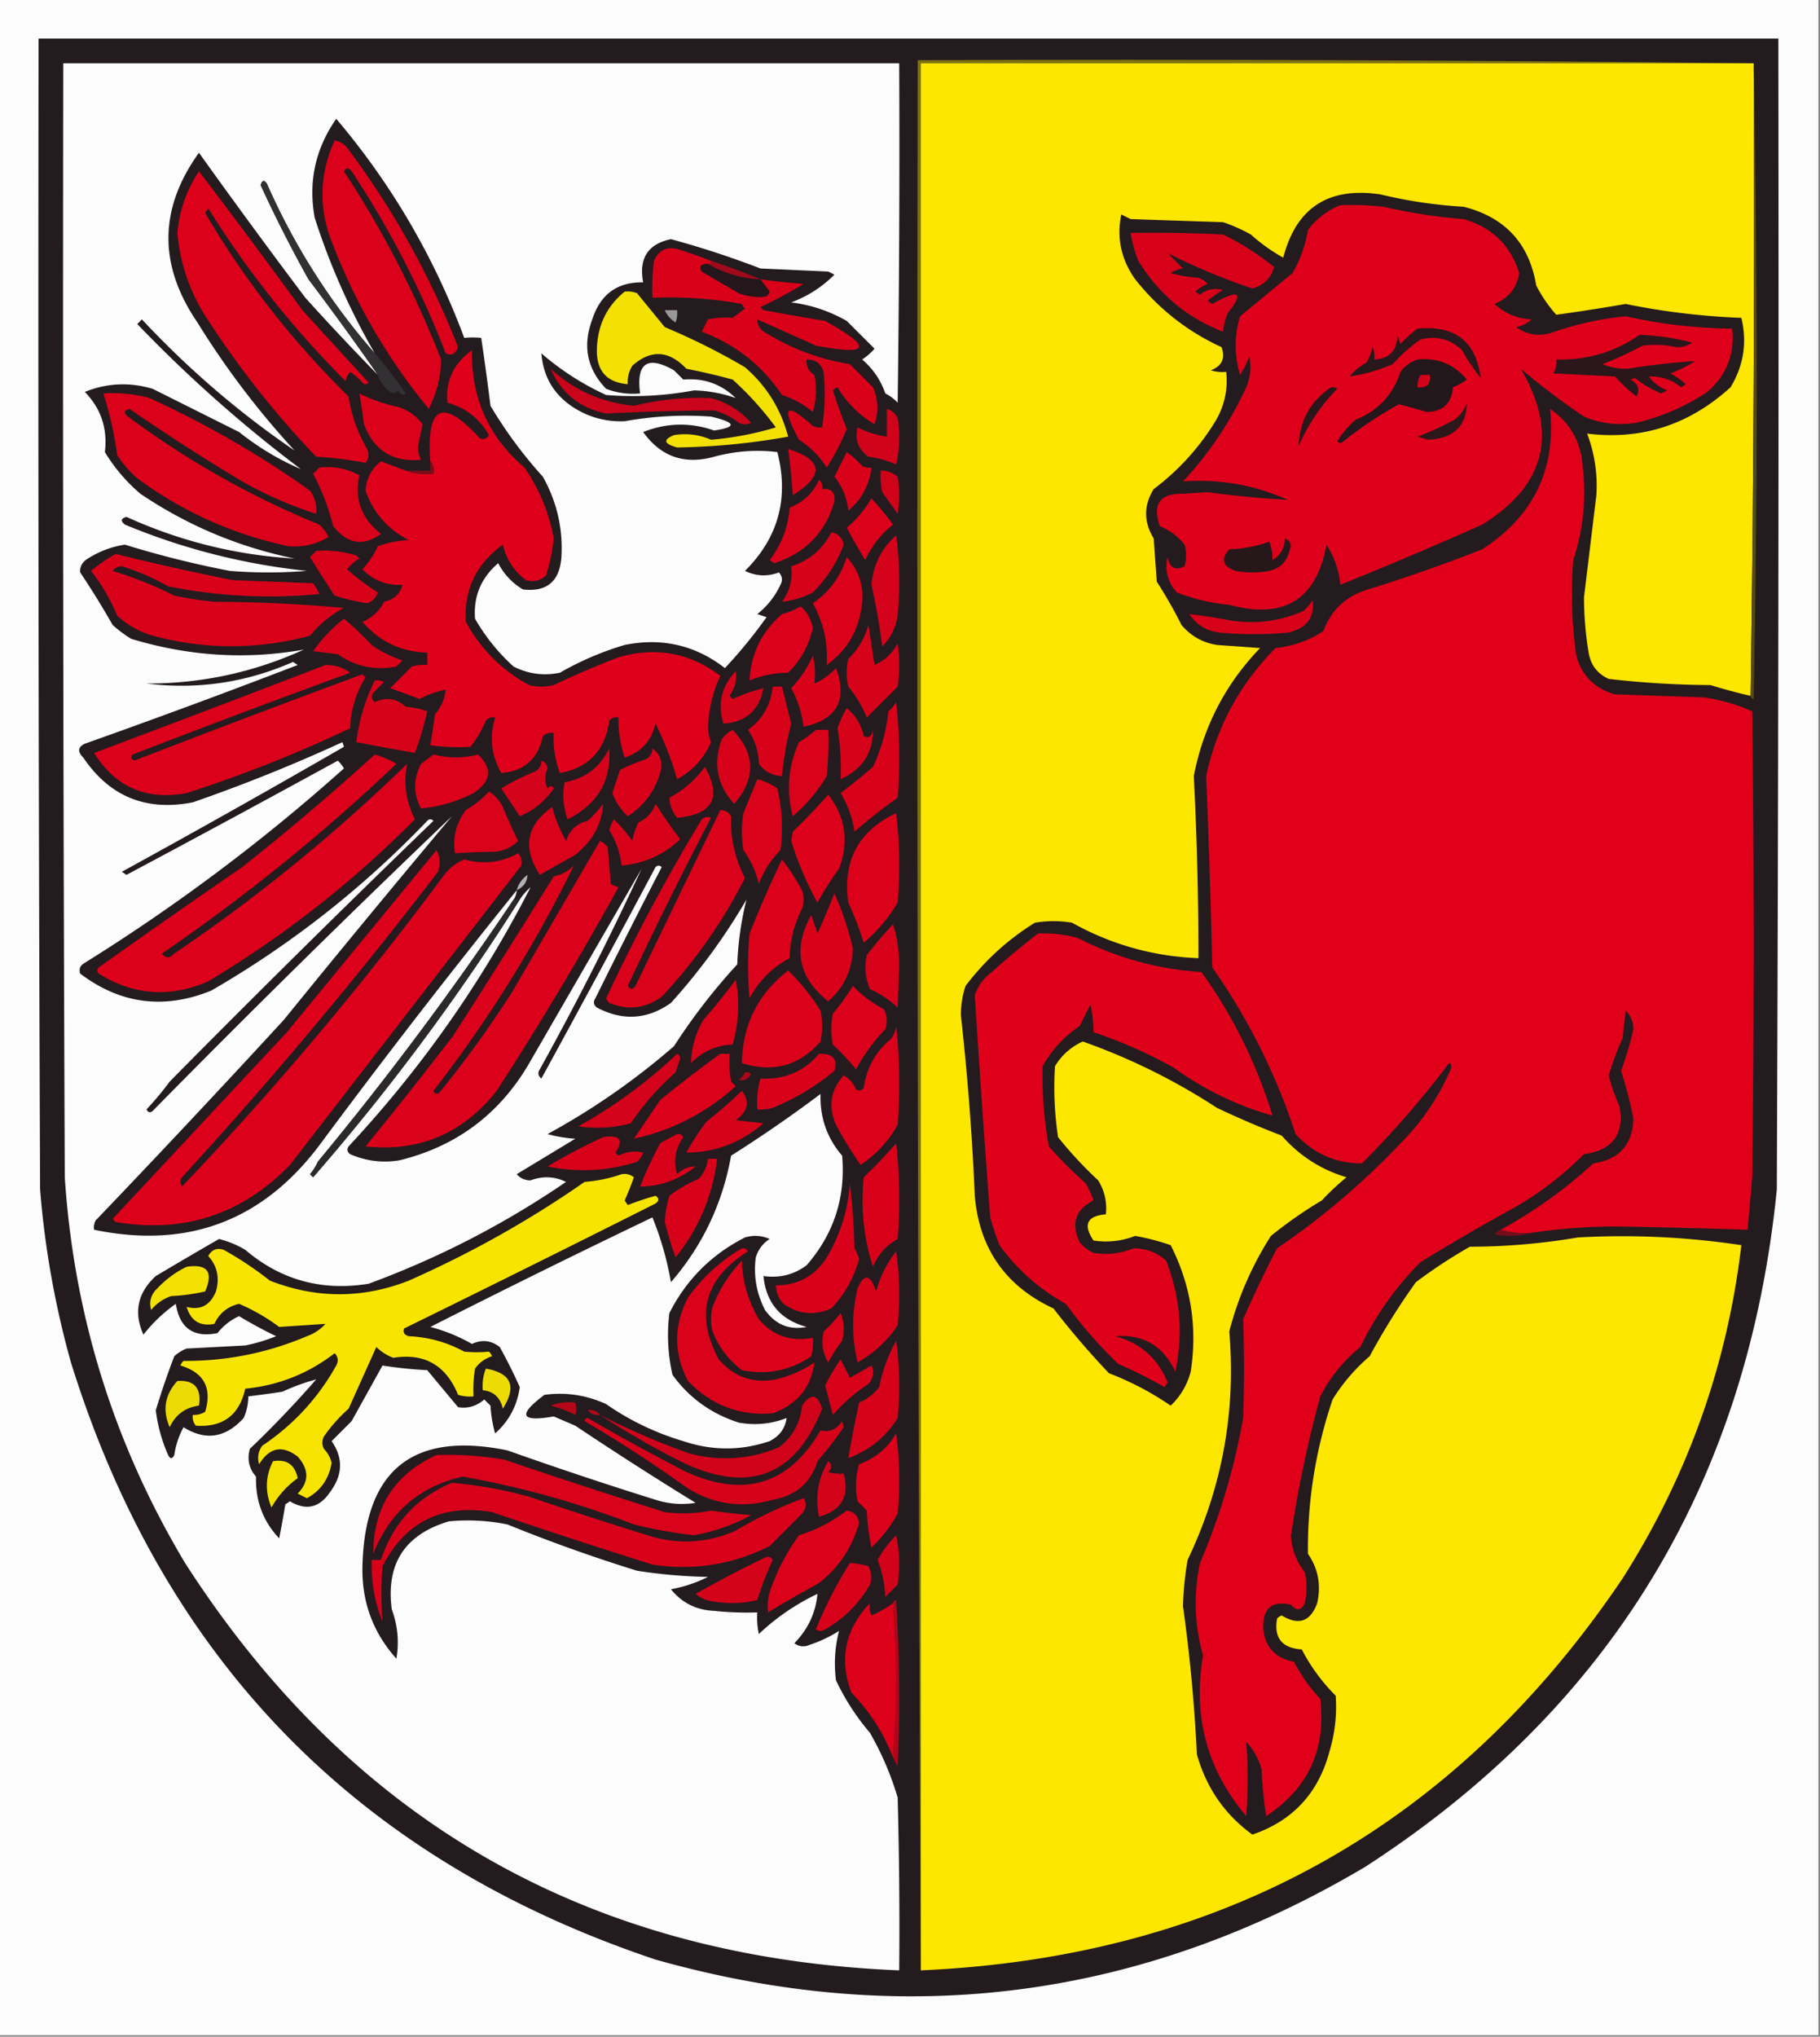 <svg xmlns="http://www.w3.org/2000/svg" width="590" height="660" style="shape-rendering:geometricPrecision;text-rendering:geometricPrecision;image-rendering:optimizeQuality;fill-rule:evenodd;clip-rule:evenodd"><rect width="100%" height="100%" fill="#808080" stroke="none"/><path style="opacity:1" fill="#fcfcfc" d="M-.5-.5h590v660H-.5V-.5z"/><path style="opacity:1" fill="#231b1e" d="M12.5 12.5h564c.167 124.334 0 248.667-.5 373-9.514 94.931-54.014 168.098-133.5 219.5-72.335 42.832-149.002 52.832-230 30C116.305 602.805 53.138 538.305 23 441.5a295.248 295.248 0 0 1-10-56c-.5-124.333-.667-248.666-.5-373z"/><path style="opacity:1" fill="#fcfcfc" d="M121.5 114.5c-14.389-16.406-26.055-34.74-35-55-.86-1.274-1.526-1.108-2 .5A436.158 436.158 0 0 0 100 90.5a949.933 949.933 0 0 1 22.5 31 843.839 843.839 0 0 1-23.5-25 2372.807 2372.807 0 0 1-34.5-47c-13.015 18.073-13.182 36.406-.5 55A273.056 273.056 0 0 0 95.5 146c-17.843-12.144-34.343-26.311-49.5-42.5l-1.5 1.5c16.478 17.153 34.144 32.819 53 47-7.075-3.023-13.742-7.023-20-12l-28-14c-7.469-2.228-14.802-1.895-22 1 5.236 5.377 7.403 11.877 6.5 19.5 3.083 5.088 6.917 9.588 11.5 13.5 15.274 10.303 31.941 17.303 50 21-18.95-1.112-37.116-5.612-54.5-13.5-1.826.51-1.993 1.344-.5 2.5a209.886 209.886 0 0 0 59 15c-8.333.667-16.667.667-25 0a316.78 316.78 0 0 1-34-8.5c-4.29.642-8.29 2.142-12 4.5-1.83 1.113-2.663 2.613-2.5 4.5a279.376 279.376 0 0 1 10.5 17 39.407 39.407 0 0 0 6 4.5c18.679 5.668 37.345 6.834 56 3.5-16.174 7.369-33.174 11.035-51 11 16.462 2.036 32.295-.297 47.5-7l1.5 1a2842.816 2842.816 0 0 1-69 25.5c-2.267 1.081-2.434 2.581-.5 4.5 8.538 12.63 20.371 17.463 35.5 14.5a538.687 538.687 0 0 0 48.5-19.5l.5 1.5a3750.143 3750.143 0 0 1-72 40.5l1.5 1a6898.099 6898.099 0 0 0 68.5-37 11.38 11.38 0 0 1 2 2.5 609.616 609.616 0 0 1-84 63c-1.507.837-2.007 2.004-1.5 3.5 13.048 9.876 27.215 11.71 42.5 5.5 25.874-14.957 49.208-33.29 70-55 .667-.667 1.333-.667 2 0A5106.115 5106.115 0 0 0 55 350.5a96.122 96.122 0 0 1-7.5 9c.502 1.021 1.168 1.188 2 .5a4321.48 4321.48 0 0 1 97-95.5 5123.79 5123.79 0 0 0-54.5 66 4424.127 4424.127 0 0 1-61 65 4.932 4.932 0 0 0-.5 3c30.482 6.34 54.982-2.994 73.5-28a2566.27 2566.27 0 0 1 63.5-82 5.727 5.727 0 0 1-1 3 1050.144 1050.144 0 0 1-63.5 85 15.645 15.645 0 0 1-2.5 4l1 1a734.065 734.065 0 0 0 67-90c.929-1.436 2.095-2.769 3.5-4-15.664 30.608-35.331 58.608-59 84-.617.949-.451 1.782.5 2.5 5.137 2.247 10.47 2.914 16 2 18.076-4.412 31.91-14.578 41.5-30.5l37-64a992.127 992.127 0 0 1-33 65c-.749 1.135-.583 2.135.5 3a6756.244 6756.244 0 0 0 37-68.5c.667-.667 1.333-.667 2 0a2541.713 2541.713 0 0 0-21.5 42.5c-.749 1.135-.583 2.135.5 3 8.357 4.406 16.357 3.906 24-1.5a200.921 200.921 0 0 0 24.5-33.5c-1.715 6.813-2.715 13.813-3 21a196.305 196.305 0 0 0-20.5 26.5 230.005 230.005 0 0 1-41 28.5 42.769 42.769 0 0 0 9 1.5l-19 11.5c1.188 1.34 2.688 2.007 4.5 2 3.933-1.472 7.767-1.305 11.5.5-19.933 13.633-41.266 24.633-64 33-15.18 2.457-28.513-1.21-40-11a31.447 31.447 0 0 0-8.5-3.5 1724.326 1724.326 0 0 0-20.5 12c-5.906 5.446-7.24 11.779-4 19a49.898 49.898 0 0 1 10.5-10c1.22 7.892 5.72 11.059 13.5 9.5 1.904-2.407 4.238-4.241 7-5.5a145.4 145.4 0 0 0 12 6.5 56.082 56.082 0 0 1-10 3l-19 1a12.409 12.409 0 0 0-4 2.5 258.408 258.408 0 0 0-6 17.5 51.321 51.321 0 0 0 4 14.5c.667 1.333 1.333 1.333 2 0 .474-3.222 1.474-6.222 3-9 7.142 4.458 13.642 3.458 19.5-3a17.758 17.758 0 0 0 1.5-7 436.58 436.58 0 0 0 11-1.5c3.668-1.683 7.335-3.016 11-4A342.904 342.904 0 0 1 81 469.5c-.938 3.38-.271 6.38 2 9-.228 7.798 2.272 14.465 7.5 20 .733-3.674 1.4-7.341 2-11l1.5-1c5.22 3.113 9.553 2.113 13-3 4.137-5.546 4.304-11.046.5-16.5l6.5-6.5c3.36-6.06 6.694-12.06 10-18 4.795.754 9.628 1.254 14.5 1.5l10 12c3.174.506 6.007-.328 8.5-2.5l2 2a42.769 42.769 0 0 0 1.5 9c4.486-3.969 7.153-8.969 8-15a160.913 160.913 0 0 0-6.5-13c-2.786-2.156-5.786-2.49-9-1a55.7 55.7 0 0 0-13.5-5.5 3605.45 3605.45 0 0 1 72-35.5 101.353 101.353 0 0 1 6 21c10.223-11.807 16.723-25.474 19.5-41a433.255 433.255 0 0 0 29-20c-.243 7.606 2.09 14.273 7 20 1.169 13.486-2.664 25.319-11.5 35.5-4.131 3.077-8.798 4.244-14 3.5.842 8.68 5.508 14.18 14 16.5-5.611 1.09-10.111-.744-13.5-5.5-2.761-5.373-3.761-11.04-3-17 .782-2.576 2.282-4.576 4.5-6-2.606-1.152-5.273-1.318-8-.5-10.833 5.5-19 13.667-24.5 24.5a57.833 57.833 0 0 0 1 20c5.369 7.455 12.536 12.622 21.5 15.5 5.357.957 10.524.457 15.5-1.5-.447 3.35-2.28 5.85-5.5 7.5-9.27 3.152-18.603 3.152-28 0-9.004-2.669-17.337-6.669-25-12-6.394-2.933-13.06-3.933-20-3-8.776 6.556-7.776 8.889 3 7l7 3a1185.256 1185.256 0 0 0 39 25 27.842 27.842 0 0 1-13-1 1320.961 1320.961 0 0 1-48-16c-30.576-6.261-46.243 6.239-47 37.5-.283 11.488 3.384 21.488 11 30 .935-5.413.435-10.747-1.5-16-1.936-14.735 4.231-24.235 18.5-28.5a64.38 64.38 0 0 1 19 1 525.005 525.005 0 0 0 42 15 168.793 168.793 0 0 0 23 2 44.342 44.342 0 0 1-12 4c3.59 4.423 8.256 6.756 14 7 4.655.499 9.321.666 14 .5-.163 2.357.003 4.69.5 7a73.577 73.577 0 0 1 19-13c-.57 6.144-3.07 11.477-7.5 16 1.574 1.131 3.241 1.298 5 .5a42.54 42.54 0 0 0 9.5-4.5c-1.347 5.175-1.68 10.509-1 16a76.511 76.511 0 0 0 11 17 97.402 97.402 0 0 1 9 21c.5 18.664.667 37.33.5 56-100.349-4.072-177.516-48.072-231.5-132-23.04-38.481-36.04-80.148-39-125a65157.42 65157.42 0 0 1-.5-361h271c.167 36.668 0 73.335-.5 110a13.92 13.92 0 0 0-4-3c-1.493-4.331-3.993-7.997-7.5-11a19.887 19.887 0 0 0 4-3.5l-9-9c-5.643-3.214-11.643-5.214-18-6 5.346-2.003 10.013-5.003 14-9l-2-1-22-1a294.567 294.567 0 0 0-29-9.5c-7.46 1.552-10.46 6.218-9 14-8.369-.152-13.869 3.848-16.5 12-3.202 8.576-1.702 16.076 4.5 22.5 3.526 1.337 7.192 1.837 11 1.5-1.291-9.881 2.376-12.381 11-7.5l3 3c6.645-.564 12.311 1.436 17 6-4.268-1.519-8.768-2.353-13.5-2.5a106.846 106.846 0 0 1-28.5 1.5 87.533 87.533 0 0 1-21-13.5c.73 8.957 5.396 15.457 14 19.5 4.119 1.867 8.452 2.701 13 2.5a112.95 112.95 0 0 1 28-1.5c8.133 1.926 8.466 3.426 1 4.5-7.732-2.678-15.398-2.511-23 .5 5.756 8.017 13.423 10.683 23 8 6.83-1.839 13.663-2.339 20.5-1.5 3.818 14.945.318 27.778-10.5 38.5 3.594 1.741 7.261 1.908 11 .5 1.114 1.223 1.281 2.556.5 4-1.738 3.741-4.238 6.908-7.5 9.5l3 1a159.041 159.041 0 0 1-13.5 16.5c-9.595-7.439-20.428-9.939-32.5-7.5a97.402 97.402 0 0 0-21 9c-5.268 1.068-10.268.401-15-2a63.001 63.001 0 0 1-12.5-15.5c-.567-7.209 1.933-13.209 7.5-18 1.874 3.585 4.541 6.418 8 8.5 7.754.92 11.921-2.58 12.5-10.5.532-9.21-1.468-17.876-6-26a143.106 143.106 0 0 1-17-23 875.675 875.675 0 0 0-3-22 26.051 26.051 0 0 0-5.5 0c-9.77-26.23-23.603-49.897-41.5-71-6.757 9.695-9.09 20.361-7 32a224.276 224.276 0 0 0 19.5 44z"/><path style="opacity:1" fill="#7e7211" d="M568.5 20.5h-270v618c-1-206.166-1.333-412.499-1-619 90.502-.333 180.835 0 271 1z"/><path style="opacity:1" fill="#fde600" d="M568.5 20.5c.333 68.502-.001 136.835-1 205a187.54 187.54 0 0 1-13-3.5 302.948 302.948 0 0 1-33-2c-3.665-1.668-5.832-4.501-6.5-8.5a108.898 108.898 0 0 1-1.5-18l4-33c.438-6.924-.562-13.591-3-20 17.59 2.194 33.09-2.806 46.5-15 4.266-7.077 5.433-14.577 3.5-22.5a230.482 230.482 0 0 1-37.5-4.5 642.238 642.238 0 0 1-22.5 3.5 46.45 46.45 0 0 1-6.5-9.5c-2.251-13.587-10.085-22.087-23.5-25.5a153.142 153.142 0 0 1-27-4c-16.824-2.523-27.324 4.31-31.5 20.5a57.58 57.58 0 0 1-10.5-7.5 54.207 54.207 0 0 0-9-4l-30-1-3-1.5c-1.562 7.581-.062 14.581 4.5 21 7.585 9.588 16.918 16.921 28 22 1.271 3.666.104 6.166-3.5 7.5a12.93 12.93 0 0 0 5 .5c.605 5.733-.562 11.066-3.5 16-5.246 8.582-11.913 15.915-20 22-3.273 5.267-3.273 10.6 0 16l1 14a149.662 149.662 0 0 1 8 14c3.005 3.587 6.838 5.754 11.5 6.5l14 1c-11.248 11.66-18.414 25.494-21.5 41.5a1140.248 1140.248 0 0 1 1.5 59c-14.584-.563-28.251-4.396-41-11.5-4-.667-8-.667-12 0-8.749 5.414-16.249 12.247-22.5 20.5a30.124 30.124 0 0 0-1.5 9.5 867.485 867.485 0 0 1 4.5 58.5c1.465 17.102 9.965 29.269 25.5 36.5a268.433 268.433 0 0 0 18 21 95.241 95.241 0 0 1 20 10.5c3.173-3.003 5.339-6.67 6.5-11 2.229-14.414.062-28.08-6.5-41a74.353 74.353 0 0 0-11.5-3c-4.358 1.69-8.858 2.19-13.5 1.5-3.476-5.14-2.143-7.974 4-8.5.411-3.963-.422-7.63-2.5-11a130.132 130.132 0 0 1-13-14 108.124 108.124 0 0 1-1-23c2.185-3.591 5.185-6.258 9-8a203.252 203.252 0 0 1 43.5 21.5 291.609 291.609 0 0 0 21 9c5.713 6.522 12.713 11.022 21 13.5a83.912 83.912 0 0 0-8 7.5 141.407 141.407 0 0 0-16.5 11.5c-6.19 9.702-10.69 20.035-13.5 31 2.202 25.866-2.298 50.533-13.5 74a101.16 101.16 0 0 0-1.5 15 530.302 530.302 0 0 1 4.5 48c3.092 10.908 9.092 19.575 18 26 13.093-4.471 21.427-13.471 25-27a50.099 50.099 0 0 0 2-18 60.724 60.724 0 0 1-11-15c-6.433-.425-9.099-3.758-8-10a3.647 3.647 0 0 1 1.5-1c5.502 3.329 9.335 1.996 11.5-4 1.324-5.843.324-11.176-3-16-.188-17.071 2.479-33.738 8-50 3.251-5.255 7.251-9.922 12-14a221.646 221.646 0 0 1 15-24 161.65 161.65 0 0 1 17.5-11.5 208.846 208.846 0 0 0 35-3 258.18 258.18 0 0 1 53 2.5c-4.574 38.84-17.407 74.84-38.5 108-54.202 80.367-130.036 122.7-227.5 127v-618h270z"/><path style="opacity:1" fill="#534a14" d="M568.5 20.5a5310.302 5310.302 0 0 1 0 206c-.607-.124-.94-.457-1-1 .999-68.165 1.333-136.498 1-205z"/><path style="opacity:1" fill="#db011a" d="M108.5 45.5c1.871.359 3.371 1.359 4.5 3 14.68 19.689 26.514 41.022 35.5 64-.845 2.262-2.178 2.929-4 2-8.08-20.828-18.246-40.495-30.5-59-.893-1.211-1.726-1.211-2.5 0 12.587 19.172 23.087 39.506 31.5 61-.089 5.607-1.422 10.941-4 16-13.135-15.924-23.469-33.591-31-53-4.798-11.47-4.631-22.803.5-34z"/><path style="opacity:1" fill="#dd001a" d="M64.5 55.5a2394.497 2394.497 0 0 1 33.5 45l21.5 23.5c-.667.667-1.333.667-2 0a19.887 19.887 0 0 0-4-3.5 6.802 6.802 0 0 0-1.5 3c-17-17.027-31.832-35.694-44.5-56l-1 1.5c12.814 21.828 28.314 41.661 46.5 59.5.936 6.095 2.936 11.761 6 17 .72 1.612.554 3.112-.5 4.5a117.502 117.502 0 0 0-16-2A297.684 297.684 0 0 1 66 101.5c-4.851-8.03-7.685-16.696-8.5-26 .645-7.284 2.979-13.95 7-20z"/><path style="opacity:1" fill="#333034" d="M121.5 114.5a136.897 136.897 0 0 1 10 13c-.855.793-1.689.46-2.5-1-.718.951-1.551 1.117-2.5.5-1.964-1.451-3.297-3.284-4-5.5a949.933 949.933 0 0 0-22.5-31A436.158 436.158 0 0 1 84.5 60c.474-1.608 1.14-1.774 2-.5 8.945 20.26 20.611 38.594 35 55z"/><path style="opacity:1" fill="#de001a" d="M434.5 66.5c4.679-.166 9.345 0 14 .5a177.535 177.535 0 0 0 26 4c9.217 2.719 15.217 8.552 18 17.5-.735 4.75-3.402 8.082-8 10 3.356 3.108 7.356 4.775 12 5-1.412 1.306-3.079 2.14-5 2.5 3.301 2.374 6.967 3.04 11 2a100.355 100.355 0 0 1 24.5-5.5 165.93 165.93 0 0 0 34.5 4c.895 8.275-1.771 15.108-8 20.5a71.216 71.216 0 0 1-23 10c-5.862.952-11.528.285-17-2a230.825 230.825 0 0 1-20.5-15.5c12.245 20.892 8.078 37.726-12.5 50.5a1390.675 1390.675 0 0 1-46 19.5c-.455-4.73-1.955-9.063-4.5-13-3.188 17.801-13.688 24.301-31.5 19.5a63.152 63.152 0 0 1-17-4c-2.974-3.397-3.974-7.23-3-11.5.65 3.521 2.483 4.521 5.5 3a12.494 12.494 0 0 0 0-7c-2.181-2.714-4.847-4.714-8-6-2.514-7.136-.014-10.636 7.5-10.5l8-.5a341.578 341.578 0 0 0 26 2.5c-10.792-4.844-22.126-6.844-34-6a115.968 115.968 0 0 0 20.5-30.5c1.368-3.238 1.701-6.572 1-10a34.099 34.099 0 0 1-3 6c-1.904-6.374-1.904-12.707 0-19l17-14a41.324 41.324 0 0 0 5-14c2.855-3.71 6.355-6.377 10.5-8z"/><path style="opacity:1" fill="#d8011a" d="M366.5 75.5c10.006-.166 20.006 0 30 .5A85.664 85.664 0 0 1 413 86.5c-.862 3.53-3.196 5.864-7 7-9.585-3.22-18.752-7.054-27.5-11.5l5 5a10.255 10.255 0 0 0-4 1.5 42.717 42.717 0 0 0 9 1.5 7.292 7.292 0 0 1 3 2 12.412 12.412 0 0 0-4 2.5l1.5 1c2.225-1.778 4.725-2.278 7.5-1.5a26.078 26.078 0 0 0-5 3.5l1.5 1c8.759-4.898 10.426-3.898 5 3a20.093 20.093 0 0 0-1.5 6c-11.68-4.501-20.847-12.168-27.5-23a45.792 45.792 0 0 1-2.5-9z"/><path style="opacity:1" fill="#d9011a" d="M230.5 84.5c0 .667-.333 1-1 1-2.245.041-2.912.874-2 2.5l12 7c2.942 1.124 5.942 1.458 9 1a3.647 3.647 0 0 0 1-1.5 512.469 512.469 0 0 1-3-4c4.636.649 9.302 1.149 14 1.5a140.78 140.78 0 0 1-14 7.5l1 1a1031.867 1031.867 0 0 0 20 3.5c15.626 8.684 14.626 11.35-3 8-6.396-2.868-12.73-5.702-19-8.5.061 2.092 1.061 3.592 3 4.5 8.344 5.115 17.344 8.448 27 10l7.5 7.5c1.691 3.917 1.857 7.917.5 12-5-3-9-7-12-12a3.647 3.647 0 0 0-1.5 1 163.708 163.708 0 0 0 4.5 12.5 74.057 74.057 0 0 1-6.5 12.5 28.977 28.977 0 0 0-9-9c-5.854-10.907-4.354-12.407 4.5-4.5a4.934 4.934 0 0 0 3 .5 73.079 73.079 0 0 0 .5-18c-.875-2.715-2.708-4.048-5.5-4-.216 2.181.617 3.847 2.5 5 .827 4.041.66 8.041-.5 12a29.996 29.996 0 0 0-10-5.5c-6.436-9.596-15.103-16.429-26-20.5l2-4a29.232 29.232 0 0 1 8-.5l4-3a3.647 3.647 0 0 1-1-1.5 130.92 130.92 0 0 0-29-2 72.368 72.368 0 0 1 .5-12c1.691-3.713 4.525-4.88 8.5-3.5a175.833 175.833 0 0 1 10 3.5z"/><path style="opacity:1" fill="#23171b" d="M229.5 85.5c5.158 3.04 10.825 4.707 17 5a512.469 512.469 0 0 0 3 4 3.647 3.647 0 0 1-1 1.5c-3.058.458-6.058.124-9-1l-12-7c-.912-1.626-.245-2.459 2-2.5z"/><path style="opacity:1" fill="#a10a1b" d="M230.5 84.5a224.772 224.772 0 0 1 16 6c-6.175-.293-11.842-1.96-17-5 .667 0 1-.333 1-1z"/><path style="opacity:1" fill="#f2e103" d="M202.5 94.5a8.435 8.435 0 0 1 4 .5l9 11c9 3.771 17.667 8.104 26 13 6.962 6.026 11.629 13.526 14 22.5a220.19 220.19 0 0 1-36 3.5c-4.322-1.191-4.655-2.525-1-4 4.148-.669 8.148-.169 12 1.5a102.327 102.327 0 0 0 21-4 102.362 102.362 0 0 0-14-15.5 201.315 201.315 0 0 0-15-3.5c-5.643-5.981-11.476-6.314-17.5-1a10.098 10.098 0 0 0-1.5 6c-6.895-.576-10.228-4.409-10-11.5.241-7.647 3.241-13.814 9-18.5z"/><path style="opacity:1" fill="#989799" d="M215.5 100.5h4a8.43 8.43 0 0 1-.5 4c-1.627-1.032-2.793-2.366-3.5-4z"/><path style="opacity:1" fill="#28171b" d="M459.5 106.5c12.181-1.19 19.014 4.143 20.5 16a64.735 64.735 0 0 1-6-9c-3.831-3.628-8.331-4.795-13.5-3.5a51.057 51.057 0 0 0-9 8c-4.579 1.975-9.246 3.308-14 4a17.842 17.842 0 0 1 5.5-4.5 22.981 22.981 0 0 0 2-5 8.43 8.43 0 0 1 .5 4c4.931-.263 7.431-2.929 7.5-8l1 3a37.84 37.84 0 0 1 5.5-5z"/><path style="opacity:1" fill="#29171b" d="M531.5 108.5a78.796 78.796 0 0 1 17 2.5c-1.444 1.064-3.111 1.564-5 1.5a32.861 32.861 0 0 0-11-.5 114.436 114.436 0 0 1-13 6 19.884 19.884 0 0 0 8 1.5 242.038 242.038 0 0 1 22-2.5 41.33 41.33 0 0 1-8 4 26.091 26.091 0 0 1 5 3.5l-1.5 1c-3.121-2.486-6.621-3.653-10.5-3.5 1.582 2.085 3.582 3.585 6 4.5l-2 1a36.32 36.32 0 0 1-8.5-5l-1.5.5c2.559 1.323 3.225 3.157 2 5.5a64.292 64.292 0 0 1-7-6.5l-20-1c.88-1.356 1.214-2.856 1-4.5 10 .256 19-2.411 27-8z"/><path style="opacity:1" fill="#22171b" d="M459.5 116.5c6.517-.663 11.85 1.504 16 6.5a20.532 20.532 0 0 1-4.5 2.5c-.391 5.224-3.224 7.89-8.5 8a271.823 271.823 0 0 0-9-2.5 129.47 129.47 0 0 0-18 12c-.667.667-1.333.667-2 0a29.964 29.964 0 0 1 6-7c7.258-2.924 12.092-8.091 14.5-15.5 1.5-1.969 3.333-3.302 5.5-4z"/><path style="opacity:1" fill="#ca041a" d="M178.5 119.5c7.614 6.971 16.614 10.971 27 12a89.522 89.522 0 0 1 25-2.5c5.137 1.4 9.471 4.067 13 8-1.333.667-2.667.667-4 0a22.573 22.573 0 0 0-8-4 780.272 780.272 0 0 0-35 1c-8.567-1.768-14.567-6.601-18-14.5z"/><path style="opacity:1" fill="#d2021a" d="M460.5 121.5h3c.333 3-1 4.333-4 4-.067-1.459.266-2.792 1-4z"/><path style="opacity:1" fill="#29171b" d="M431.5 125.5a2.428 2.428 0 0 1 2 .5c-5.281 5.389-9.447 11.556-12.5 18.5.226-8.079 3.726-14.412 10.5-19z"/><path style="opacity:1" fill="#db011a" d="M33.5 127.5a45.903 45.903 0 0 1 15 1.5c18.367 8.402 35.7 18.402 52 30 1.613 2.228 2.28 4.728 2 7.5-8.273-2.631-16.273-6.131-24-10.5A669.427 669.427 0 0 1 42 132.5c-1.826.51-1.993 1.344-.5 2.5 19.142 14.241 39.808 25.908 62 35a13.92 13.92 0 0 1 3 4c-4.005 2.418-8.339 3.418-13 3-17.975-3.823-34.308-11.157-49-22a36.557 36.557 0 0 1-6.5-7.5 116.468 116.468 0 0 0-4.5-20zM116.5 127.5a53.833 53.833 0 0 0 13 4.5c3.062 1.061 5.562 2.894 7.5 5.5a100.025 100.025 0 0 0-1.5 7.5 9.839 9.839 0 0 0 1 4c-9.094.87-15.26-2.963-18.5-11.5a358.463 358.463 0 0 0-1.5-10z"/><path style="opacity:1" fill="#2c171b" d="M475.5 130.5c-.098 7.594-4.264 11.594-12.5 12l-3.5-1a92.527 92.527 0 0 0 12-5.5c1.939-1.432 3.272-3.265 4-5.5z"/><path style="opacity:1" fill="#e0001a" d="M496.5 399.5c-3.542.313-6.875-.021-10-1a151.828 151.828 0 0 0 30-21.5c8.405-1.236 12.739-6.07 13-14.5a134.113 134.113 0 0 0-4-15.5 105.87 105.87 0 0 0 4-13.5c-.011-2.354-.844-4.354-2.5-6l-1 9a90.245 90.245 0 0 0-4.5 12 59.343 59.343 0 0 0 3.5 10c1.6 9.08-2.234 14.247-11.5 15.5a107.126 107.126 0 0 1-22 17 713.94 713.94 0 0 0-31 18 99.873 99.873 0 0 0-19.5 27.5c-5.47 4.464-9.803 9.797-13 16a402.11 402.11 0 0 0-9.5 45c.22 4.495 1.72 8.495 4.5 12a25.238 25.238 0 0 1 0 10c-1.223 2.485-2.723 2.652-4.5.5-6.124-1.383-9.124 1.117-9 7.5.496 6.166 3.829 9.832 10 11a50.62 50.62 0 0 0 8.5 12c1.952 16.332-3.881 28.998-17.5 38a114.67 114.67 0 0 1-1.5-15c-.892-3.452-2.558-6.452-5-9 .566 7.947.566 15.947 0 24-12.714-14.984-17.381-32.317-14-52-2.8-9.929-3.133-19.929-1-30a211.825 211.825 0 0 0 14-47 471.59 471.59 0 0 0 0-32 363.338 363.338 0 0 1 11-23c14.508-9.833 27.842-21.166 40-34 7.082-7.085 12.582-15.252 16.5-24.5-.111-1.722-.611-1.888-1.5-.5a306.81 306.81 0 0 1-27.5 31.5c-8.5.003-15.667-3.164-21.5-9.5-6.336-19.338-15.336-37.338-27-54a3459.786 3459.786 0 0 0-2-62c3.45-16.068 10.95-29.901 22.5-41.5 5.668-.592 10.835-2.425 15.5-5.5 2.544-6.872 7.378-11.372 14.5-13.5a524.431 524.431 0 0 0 37-13c16.638-10.774 23.972-25.941 22-45.5 6.345 4.359 9.845 10.359 10.5 18 1.338 10.592.338 20.926-3 31a141.293 141.293 0 0 0 1 31c1.807 6.474 5.974 10.64 12.5 12.5l29 1a59.767 59.767 0 0 1 15.5 4.5c.667 50.333.667 100.667 0 151a867.925 867.925 0 0 1-1.5 17 2496.885 2496.885 0 0 0-39-1 181.567 181.567 0 0 0-31 2z"/><path style="opacity:1" fill="#d0031a" d="M287.5 132.5c1.574.437 2.741 1.437 3.5 3a38.064 38.064 0 0 1-.5 15 31.827 31.827 0 0 0-9-2.5c-3.292-2.412-4.459-5.579-3.5-9.5a31.557 31.557 0 0 0 9.5 3v-9z"/><path style="opacity:1" fill="#de001a" d="M131.5 152.5c2.787.977 5.787 1.31 9 1 .268-1.599-.066-2.932-1-4-1.324-18.176 4.009-20.676 16-7.5 1.225.563 2.225.23 3-1-3.043-5.377-7.543-8.877-13.5-10.5-.603-7.102 2.063-12.769 8-17-.287 15.42 5.38 28.086 17 38 4.818 6.971 7.985 14.638 9.5 23a58.61 58.61 0 0 1-2.5 12c-1.913 1.687-4.08 2.187-6.5 1.5-3.881-2.928-6.381-6.761-7.5-11.5-8.62 6.236-12.62 14.569-12 25 4.833 8.833 11.667 15.667 20.5 20.5 2.667.667 5.333.667 8 0a291.609 291.609 0 0 1 21-9c12.088-3.492 23.088-1.492 33 6-2.466 5.348-3.799 11.015-4 17a14.985 14.985 0 0 0 1 4.5c-2.296 5.262-5.963 9.262-11 12a104.999 104.999 0 0 0-7-18c-1.27 5.538-4.603 9.205-10 11a38.496 38.496 0 0 1-2-13c-1.175-.219-2.175.114-3 1-1.301 9.631-6.635 15.297-16 17a32.015 32.015 0 0 1-2-13c-1.322-.17-2.489.163-3.5 1-1.578 7.417-6.078 11.417-13.5 12-3.219-5.641-3.886-11.641-2-18-1.175-.219-2.175.114-3 1a36.104 36.104 0 0 1-5 8.5 65.801 65.801 0 0 1-13-.5 358.463 358.463 0 0 0 1.5-10c1.993-2.318 3.159-4.984 3.5-8a30.644 30.644 0 0 0-8.5 3c-3.175-1.183-6.342-2.35-9.5-3.5l7-7a12.93 12.93 0 0 1 5-.5v-4c-8.508-.275-15.508-3.608-21-10 3.138-1.305 5.471-3.471 7-6.5 3.211-.732 5.211-2.566 6-5.5-5.085.291-9.418-1.376-13-5a30.087 30.087 0 0 0 5-7.5 34.78 34.78 0 0 1 10-2c-6.838-3.5-11.505-8.834-14-16 .259-3.972 1.926-7.138 5-9.5 2.688 1.013 5.354 2.013 8 3z"/><path style="opacity:1" fill="#d5021a" d="M255.5 145.5c11.309 3.524 11.809 8.524 1.5 15a227.717 227.717 0 0 0-1.5-15z"/><path style="opacity:1" fill="#d9011a" d="M274.5 146.5c1.75 1.242 3.417 2.742 5 4.5a4.934 4.934 0 0 0 3 .5c-.651 5.634-3.151 10.301-7.5 14-.398-4.128-1.898-7.794-4.5-11l4-8z"/><path style="opacity:1" fill="#da011a" d="M103.5 151.5c4.621-.507 8.954.326 13 2.5-1.679 7.67.654 14.003 7 19-5.649 4.168-10.815 3.335-15.5-2.5a76.073 76.073 0 0 0-6.5-17 31.147 31.147 0 0 0 2-2z"/><path style="opacity:1" fill="#790e1a" d="M139.5 149.5c.934 1.068 1.268 2.401 1 4-3.213.31-6.213-.023-9-1h8v-3z"/><path style="opacity:1" fill="#ce031a" d="M285.5 152.5c2.082-.028 3.916.639 5.5 2 .667 4 .667 8 0 12l-5-7a24.935 24.935 0 0 1-.5-7z"/><path style="opacity:1" fill="#da011a" d="M265.5 155.5c.904.709 1.237 1.709 1 3 2.988-.345 4.321.988 4 4-2.907 10.075-9.407 16.742-19.5 20l-1.5-1c3.839-5.014 6.005-10.681 6.5-17 4.454-1.781 7.62-4.781 9.5-9z"/><path style="opacity:1" fill="#db011a" d="M282.5 161.5a89.868 89.868 0 0 1 7 8.5c-3.954 3.117-6.954 6.95-9 11.5a165.057 165.057 0 0 1-6-10.5c3.181-2.685 5.847-5.852 8-9.5z"/><path style="opacity:1" fill="#d5021a" d="M269.5 172.5c2.201.358 3.535 1.692 4 4-2.212 5.932-5.545 11.099-10 15.5-3.242 1.639-6.576 2.639-10 3 2.513-3.377 3.513-7.21 3-11.5 5.823-1.817 10.157-5.484 13-11z"/><path style="opacity:1" fill="#d4021a" d="M290.5 173.5c1.157 8.49 1.324 17.157.5 26-.607 3.881-2.274 7.214-5 10a212.417 212.417 0 0 0-3.5-20c.552-6.436 3.218-11.77 8-16z"/><path style="opacity:1" fill="#26171b" d="M416.5 174.5c1.844.704 2.344 2.037 1.5 4-.833 3.5-3 5.667-6.5 6.5a30.485 30.485 0 0 1-11 0c-4.174-1.508-4.841-3.841-2-7a41.71 41.71 0 0 0 13-2.5c.741 2.188 1.074 4.188 1 6 2.625-1.581 3.958-3.915 4-7z"/><path style="opacity:1" fill="#d8011a" d="M102.5 178.5c4.436-.29 8.77.21 13 1.5l1 1a14.84 14.84 0 0 0-4 3.5 82.501 82.501 0 0 0 10 7.5c-.619 1.757-1.786 2.924-3.5 3.5a67.706 67.706 0 0 1-10.5-2.5 326.797 326.797 0 0 1-8-12.5 31.147 31.147 0 0 0 2-2z"/><path style="opacity:1" fill="#d9011a" d="M37.5 179.5a767.807 767.807 0 0 0 38 8.5l26 1a18.08 18.08 0 0 1 2 3.5 167.45 167.45 0 0 1-49-2.5 74.639 74.639 0 0 0-15-6.5c-1.237.056-2.237.556-3 1.5a129.867 129.867 0 0 1 20 8c4.295.912 8.628 1.579 13 2 14.055.071 28.055.738 42 2-4.248 2.243-7.914 5.243-11 9-16.986 4.543-33.986 4.543-51 0-4.37-1.267-8.203-3.433-11.5-6.5a62.914 62.914 0 0 0-8.5-14.5 55.594 55.594 0 0 1 8-5.5z"/><path style="opacity:1" fill="#db011a" d="M274.5 180.5c4.563 5.021 6.063 11.021 4.5 18-1.382 7.087-5.049 12.753-11 17 .446-7.192-1.054-13.858-4.5-20 5.359-3.701 9.025-8.701 11-15z"/><path style="opacity:1" fill="#d8011a" d="M425.5 194.5c.71 5.655-1.957 9.155-8 10.5a121.19 121.19 0 0 1-22 0c-4.252-.46-7.585-2.46-10-6 4.291.483 8.624 1.149 13 2 8.357 1.375 16.357.375 24-3a14.698 14.698 0 0 0 3-3.5z"/><path style="opacity:1" fill="#dc011a" d="M259.5 196.5c2.156 1.832 3.49 4.166 4 7-1.249 5.668-3.915 10.501-8 14.5-4.393.017-8.56.85-12.5 2.5.385-8.606 3.885-15.772 10.5-21.5 2.223-.566 4.223-1.4 6-2.5z"/><path style="opacity:1" fill="#d8011a" d="M111.5 200.5a107.125 107.125 0 0 1 9 8.5 35.145 35.145 0 0 0 10 5l-2 2c-6.925 1.344-13.259.01-19-4l-8-1c2.863-4.028 6.196-7.528 10-10.5z"/><path style="opacity:1" fill="#d6021a" d="M281.5 202.5c.666 4.184 1.333 8.518 2 13 3.305-1.472 5.805-3.805 7.5-7a49.226 49.226 0 0 1 0 14l-10 10a37.885 37.885 0 0 0-6-10c-.667-3-.667-6 0-9 3.2-3.068 5.366-6.734 6.5-11z"/><path style="opacity:1" fill="#db011a" d="M105.5 215.5c2.971-.065 5.638.769 8 2.5A4427.603 4427.603 0 0 0 43 244.5c-.688.832-.521 1.498.5 2a4910.886 4910.886 0 0 1 74-28l1 1c-3.134 5.088-4.801 10.588-5 16.5a427.728 427.728 0 0 1-53 21c-13.03 2.441-23.03-1.892-30-13a9689.24 9689.24 0 0 0 75-28.5z"/><path style="opacity:1" fill="#d9011a" d="M263.5 212.5c.701 2.835.867 5.835.5 9a20.645 20.645 0 0 0 7-5c3.805 10.392.305 16.725-10.5 19-.558-4.472-1.892-8.638-4-12.5a37.133 37.133 0 0 0 7-10.5z"/><path style="opacity:1" fill="#d4021a" d="M238.5 217.5c.474 2.652-.193 5.319-2 8l1 1c3.366-1.538 6.699-2.705 10-3.5-1.339 7.17-5.672 11.003-13 11.5-1.946-6.484-.613-12.151 4-17z"/><path style="opacity:1" fill="#d8011a" d="M250.5 222.5h3c.993 3.991 1.993 7.991 3 12a102.197 102.197 0 0 0-3 17c-3.117-.142-5.617-1.476-7.5-4-.112-4.006-1.278-7.673-3.5-11 4.722-3.439 7.389-8.105 8-14z"/><path style="opacity:1" fill="#d6021a" d="M121.5 220.5a4.934 4.934 0 0 1 3 .5l-3.5 3.5c-.749 1.135-.583 2.135.5 3 3.735-1.681 7.069-1.181 10 1.5 2.4.186 4.734.686 7 1.5a104.894 104.894 0 0 1-4 13.5 1390.99 1390.99 0 0 1-19-3.5c.874-7.056 2.874-13.723 6-20z"/><path style="opacity:1" fill="#d8011a" d="M290.5 227.5c1.159 10.158 1.325 20.492.5 31a175.268 175.268 0 0 0-14 11c-.665-4.512-2.165-8.678-4.5-12.5 3.56-2.705 7.06-5.538 10.5-8.5a55.75 55.75 0 0 0 5-18 10.515 10.515 0 0 0 2.5-3z"/><path style="opacity:1" fill="#d6021a" d="M274.5 229.5c2.798 2.234 4.631 5.234 5.5 9 1.558.845 2.558.179 3-2 .022 7.506-3.478 12.839-10.5 16 .275-5.408-.058-10.908-1-16.5a32.938 32.938 0 0 1 3-6.5z"/><path style="opacity:1" fill="#d7021a" d="M237.5 236.5c7.424 7.756 7.591 15.756.5 24-5.584-6.143-6.918-13.143-4-21 .985-1.314 2.152-2.314 3.5-3z"/><path style="opacity:1" fill="#d8021a" d="M264.5 236.5h4a112.97 112.97 0 0 1-.5 15c-2.916 4.92-6.582 9.253-11 13-2.157-8.232-1.491-16.232 2-24a35.524 35.524 0 0 0 5.5-4z"/><path style="opacity:1" fill="#d9011a" d="M211.5 242.5c2.644 2.016 3.477 4.683 2.5 8-1.822 6.001-5.322 10.667-10.5 14-2.237-2.079-3.903-4.579-5-7.5l2.5-7.5a56.484 56.484 0 0 1 8.5-3.5c1.323-.816 1.989-1.983 2-3.5z"/><path style="opacity:1" fill="#db011a" d="M140.5 244.5c4.836 1.234 9.669 1.234 14.5 0 4.725 4.573 4.225 8.739-1.5 12.5-5.418 2.768-11.085 4.435-17 5-2.556-4.772-2.556-9.605 0-14.5a173.55 173.55 0 0 0 4-3z"/><path style="opacity:1" fill="#dc001a" d="M121.5 244.5a32.24 32.24 0 0 1 7 3 608.419 608.419 0 0 1-76 61.5c1.156 1.615 2.49 1.615 4 0 26.907-18.229 52.074-38.729 75.5-61.5-1.249 6.254-.415 12.254 2.5 18-20.183 20.362-42.516 37.862-67 52.5-12.344 5.392-24.177 4.559-35.5-2.5-.667-.667-.667-1.333 0-2A3555.185 3555.185 0 0 1 78.5 281a836.025 836.025 0 0 0 43-36.5z"/><path style="opacity:1" fill="#d5021a" d="M197.5 242.5c.748 10.476-3.752 18.143-13.5 23-1.434-3.906-1.767-7.906-1-12 6.685-1.18 11.518-4.847 14.5-11z"/><path style="opacity:1" fill="#d4021a" d="M175.5 246.5c1.149.291 1.816 1.124 2 2.5-.95 2.235-.95 4.402 0 6.5.896-1.006 1.562-1.006 2 0-2.77 4.105-6.437 7.105-11 9a4687.21 4687.21 0 0 0-6-9 68.171 68.171 0 0 1 11-5.5c1.323-.816 1.989-1.983 2-3.5z"/><path style="opacity:1" fill="#d6021a" d="M228.5 248.5c5.584 9.953 2.584 15.453-9 16.5-1.588-1.987-2.421-4.154-2.5-6.5 4.618-2.452 8.451-5.786 11.5-10z"/><path style="opacity:1" fill="#da011a" d="M245.5 252.5a19.209 19.209 0 0 1 6.5 3c1.544 6.584 1.877 13.251 1 20a29.62 29.62 0 0 0-7 11 29.77 29.77 0 0 0-5-11c-.667-4-.667-8 0-12 1.513-3.688 3.013-7.355 4.5-11z"/><path style="opacity:1" fill="#d8021a" d="M158.5 256.5c1.951 1.216 3.451 2.882 4.5 5 1.838 4.442 3.504 8.108 5 11-2.068 2.062-4.568 3.228-7.5 3.5a268.48 268.48 0 0 0-13 .5c-.83-5.038.336-9.705 3.5-14 2.844-1.659 5.344-3.659 7.5-6z"/><path style="opacity:1" fill="#dd001a" d="M268.5 257.5c5.6 7.277 6.767 15.277 3.5 24a94.09 94.09 0 0 0-7 11 102.742 102.742 0 0 1-8.5-20l.5-3a193.893 193.893 0 0 0 11.5-12z"/><path style="opacity:1" fill="#d7021a" d="M212.5 260.5a248.894 248.894 0 0 0 8 11.5c-5.356 5.011-11.689 7.844-19 8.5-.47-4.178-1.803-8.012-4-11.5a16.2 16.2 0 0 1 1.5-3.5 47.129 47.129 0 0 1 6 7 20.64 20.64 0 0 1 2-6c2.692-1.252 4.525-3.252 5.5-6z"/><path style="opacity:1" fill="#da011a" d="M195.5 260.5c-.355 6.521-3.355 12.021-9 16.5a4353.373 4353.373 0 0 0-11.5 6.5c-5.705-8.759-4.372-16.092 4-22a44.347 44.347 0 0 0 4.5 11c1.154-3.507 3.487-5.674 7-6.5a38.47 38.47 0 0 0 5-5.5zM233.5 262.5c1.517.011 2.684.677 3.5 2-.253 7.083 1.247 13.75 4.5 20-7.141 14.106-16.141 26.939-27 38.5-5.242 3.805-10.909 4.472-17 2a3.647 3.647 0 0 1-1-1.5c9.33-20 19.663-39.334 31-58 .951-.826 1.951-.992 3-.5-9.4 17.966-18.4 36.133-27 54.5.774 1.211 1.607 1.211 2.5 0l27.5-57z"/><path style="opacity:1" fill="#db011a" d="M290.5 263.5c1.158 9.491 1.325 19.158.5 29-2.916 4.92-6.582 9.253-11 13a108.37 108.37 0 0 0-5-13c-1.884-13.576 3.283-23.243 15.5-29z"/><path style="opacity:1" fill="#dc011a" d="M194.5 272.5c.958.453 1.792 1.119 2.5 2l1 12c.92.43 1.753.764 2.5 1a1092.217 1092.217 0 0 1-39.5 66c-10.962 13.845-25.129 19.845-42.5 18a1474.287 1474.287 0 0 0 28.5-36 4098.568 4098.568 0 0 0 32.5-51.5c2.534-.516 4.7-1.683 6.5-3.5-12.59 25.827-27.757 50.16-45.5 73 .502 1.021 1.168 1.188 2 .5a355.207 355.207 0 0 0 23.5-32.5c9.512-16.361 19.012-32.694 28.5-49z"/><path style="opacity:1" fill="#dd001a" d="M141.5 275.5c1.129 2.128 1.296 4.461.5 7a1461.062 1461.062 0 0 1-83 99c-.667 1-.667 2 0 3a1072.466 1072.466 0 0 0 85-101c1.739-2.241 3.906-3.908 6.5-5 6.125 1.701 11.959 1.035 17.5-2 .982 1.259 1.315 2.592 1 4l-75 97c-15.626 16.068-34.46 22.234-56.5 18.5l-1-1L93 334.5a75942.816 75942.816 0 0 1 48.5-59z"/><path style="opacity:1" fill="#db011a" d="M253.5 278.5a74.903 74.903 0 0 1 6.5 10c.667 2 .667 4 0 6-2.584 5.004-3.918 10.337-4 16-5.667 3-10 7.333-13 13-.667-7-.667-14 0-21a389.555 389.555 0 0 1 10.5-24z"/><path style="opacity:1" fill="#b0afb1" d="M167.5 288.5c.531-2.044 1.698-3.711 3.5-5-.077 2.272-1.243 3.938-3.5 5z"/><path style="opacity:1" fill="#d9011a" d="M270.5 289.5a95.054 95.054 0 0 1 6 18c-.266 6.863-2.933 12.529-8 17-9.744-7.745-11.577-17.078-5.5-28l2 6a329.737 329.737 0 0 0 5.5-13z"/><path style="opacity:1" fill="#d7011a" d="M289.5 299.5c1.326 4.114 1.993 8.614 2 13.5l-.5 13.5a32.537 32.537 0 0 0-9-6c-1.504-3.539-1.837-7.205-1-11a132.91 132.91 0 0 1 8.5-10z"/><path style="opacity:1" fill="#df001a" d="M336.5 302.5a41.047 41.047 0 0 1 13 1.5c12.53 6.426 25.863 10.093 40 11 10.188 14.209 17.854 29.709 23 46.5-11.355-3.174-22.022-8.341-32-15.5a150.619 150.619 0 0 0-26-11.5 47.003 47.003 0 0 0-1-9l-3.5 7c-5.047 3.38-9.047 7.714-12 13a128.32 128.32 0 0 0 2 26 138.663 138.663 0 0 0 12 12 40.79 40.79 0 0 1 2.5 5.5c-5.866 3.003-7.366 7.503-4.5 13.5a11.532 11.532 0 0 0 4.5 3.5c4.465.734 8.799.234 13-1.5 4.103.067 7.603 1.401 10.5 4 4.624 11.79 5.624 23.79 3 36-3.888-8.358-10.388-12.191-19.5-11.5 8.184 2.186 13.85 7.186 17 15l-1 1.5a143.902 143.902 0 0 0-15-7.5 148.63 148.63 0 0 1-17-19.5c-8.554-4.718-15.72-11.051-21.5-19a91.988 91.988 0 0 1-3-9 5659.247 5659.247 0 0 1-5-72c1.061-3.062 2.894-5.562 5.5-7.5a253.805 253.805 0 0 1 15-12.5z"/><path style="opacity:1" fill="#db011a" d="M255.5 314.5c3.941 3.827 7.441 8.16 10.5 13a25.238 25.238 0 0 1 0 10c-6.9 7.875-15.4 10.208-25.5 7 .24-12.481 5.24-22.481 15-30zM238.5 317.5c1.342 6.933 1.008 13.933-1 21-5.224.192-9.724 2.192-13.5 6 .123-4.94 1.456-9.607 4-14a190.4 190.4 0 0 0 10.5-13z"/><path style="opacity:1" fill="#dc011a" d="M276.5 319.5c2.848 2.997 6.181 5.497 10 7.5 1.091 2.064 1.258 4.231.5 6.5a60.339 60.339 0 0 0-9.5 13 84.853 84.853 0 0 0-7.5-8 25.238 25.238 0 0 1 0-10 82.928 82.928 0 0 0 6.5-9z"/><path style="opacity:1" fill="#2c292d" d="M166.5 291.5h2a734.065 734.065 0 0 1-67 90l-1-1a15.645 15.645 0 0 0 2.5-4 1050.144 1050.144 0 0 0 63.5-85z"/><path style="opacity:1" fill="#db011a" d="M290.5 332.5c1.159 10.492 1.325 21.159.5 32-2.953 5.286-6.953 9.62-12 13a129.073 129.073 0 0 1-8-13c-2.589-5.982-1.755-11.315 2.5-16 1.861 1.028 3.195 2.528 4 4.5.949.617 1.782.451 2.5-.5.897-6.456 3.897-11.789 9-16a10.134 10.134 0 0 0 1.5-4z"/><path style="opacity:1" fill="#d9011a" d="M265.5 341.5c4.437-.195 6.104 1.639 5 5.5a76.12 76.12 0 0 1-20 12 12.93 12.93 0 0 1-5 .5 28.819 28.819 0 0 1 1-10c7.787.415 14.12-2.252 19-8z"/><path style="opacity:1" fill="#db011a" d="M233.5 341.5h3a40.914 40.914 0 0 0 .5 9l1.5 1.5c-9.549 8.607-20.549 14.274-33 17l8.5-12.5c6.4-5.246 12.9-10.246 19.5-15z"/><path style="opacity:1" fill="#d4021a" d="M219.5 341.5c.597.235.93.735 1 1.5l-1.5 4.5a85.415 85.415 0 0 0-14.5 16.5c-5.58 1.517-11.247 1.851-17 1 11.692-6.538 22.359-14.372 32-23.5z"/><path style="opacity:1" fill="#ab071a" d="M241.5 347.5a2.428 2.428 0 0 1 2 .5c-.966 1.678-2.299 2.345-4 2 .881-.708 1.547-1.542 2-2.5z"/><path style="opacity:1" fill="#d6021a" d="M240.5 353.5c2.679 3.454 2.012 6.62-2 9.5l9 1c-7.304 6.3-15.638 9.467-25 9.5a78.697 78.697 0 0 1 6.5-10 169.715 169.715 0 0 0 11.5-10z"/><path style="opacity:1" fill="#d7021a" d="M195.5 368.5c5.492-.835 6.826.832 4 5l1 1c2.675-1.351 5.341-1.685 8-1a7.293 7.293 0 0 1-2 3c-9.55 3.005-19.217 3.505-29 1.5 5.989-3.562 11.989-6.729 18-9.5z"/><path style="opacity:1" fill="#d8011a" d="M219.5 367.5c.876-.131 1.543.202 2 1-2.591 3.745-3.258 7.745-2 12 1.74-1.711 3.74-2.544 6-2.5-5.391 4.293-11.391 6.46-18 6.5a133.093 133.093 0 0 1 6.5-14 86.818 86.818 0 0 1 5.5-3z"/><path style="opacity:1" fill="#d9011a" d="M290.5 370.5c1.159 10.158 1.325 20.492.5 31-3.723 2.057-6.39 5.057-8 9-3.029-9.421-4.029-19.087-3-29a162.014 162.014 0 0 0 10.5-11z"/><path style="opacity:1" fill="#d8011a" d="M229.5 375.5h3c-1.493 11.992-5.993 22.659-13.5 32a137.26 137.26 0 0 1-3.5-11.5 33.816 33.816 0 0 1 1.5-8.5c2.876-2.193 6.043-4.026 9.5-5.5 1.719-1.87 2.719-4.037 3-6.5z"/><path style="opacity:1" fill="#f7e501" d="M201.5 380.5c1.478-.262 2.811.071 4 1-.902 2.54-1.902 5.04-3 7.5l1 1.5a93.069 93.069 0 0 1 9-3c1.211.774 1.211 1.607 0 2.5a9224.446 9224.446 0 0 1-81.5 40.5c-.456 1.244.044 2.077 1.5 2.5 6.408.28 12.408 1.947 18 5 2.7.253 5.367.253 8 0 .457.414.791.914 1 1.5-2.305.731-4.138 2.064-5.5 4a40.914 40.914 0 0 0-.5 9 12.93 12.93 0 0 1-5-.5c-3.912-9.607-10.912-13.607-21-12a15.83 15.83 0 0 1-5.5-3.5l-9 20a51.057 51.057 0 0 0-8 9c-.667 1.333-.667 2.667 0 4a10.016 10.016 0 0 1 2.5 4.5c-.841 5.207-3.508 9.041-8 11.5l-3-1.5c3.724-3.8 3.724-7.8 0-12-4.998-3.801-9.164-2.967-12.5 2.5-.635-2.135-.301-4.135 1-6 10.095-6.76 18.095-15.427 24-26 .781-1.444.614-2.777-.5-4-8.566 6.616-18.232 10.45-29 11.5-1.905 8.572-7.238 12.572-16 12-.837-1.011-1.17-2.178-1-3.5a6.845 6.845 0 0 0 4-1c2.318-7.699-.349-12.699-8-15a3.646 3.646 0 0 1 1-1.5c13.86.103 27.193-2.564 40-8a14.587 14.587 0 0 0 6-4l-15 1a63.231 63.231 0 0 0-13-7.5c-3.704.869-6.37 3.036-8 6.5-4.61.902-7.61-.931-9-5.5 4.481 1.174 7.648-.493 9.5-5 1.262-4.409.428-8.243-2.5-11.5 1.172-2.055 2.839-2.722 5-2a113.627 113.627 0 0 1 15 10c15.043 5.864 30.043 5.864 45 0 20.133-8.893 39.133-19.56 57-32 4.236-.335 8.236-1.168 12-2.5z"/><path style="opacity:1" fill="#d9011a" d="M275.5 383.5a216.796 216.796 0 0 1 1.5 21 16.2 16.2 0 0 1 1.5 3.5c-1.701 6.14-4.701 11.474-9 16-5.544 2.42-10.711 1.92-15.5-1.5-1.559-1.717-2.392-3.717-2.5-6 7.111.027 12.611-2.973 16.5-9 4.407-7.387 6.907-15.387 7.5-24z"/><path style="opacity:1" fill="#750d1b" d="M486.5 398.5c3.125.979 6.458 1.313 10 1-3.811 1.145-7.811 1.312-12 .5.544-.717 1.211-1.217 2-1.5z"/><path style="opacity:1" fill="#d6021a" d="M290.5 405.5c1.156 7.823 1.323 15.823.5 24-3.38 5.047-7.714 9.047-13 12-1.905-7.9-1.905-15.9 0-24 2.16-4.982 4.16-4.649 6 1 1.322-4.828 3.489-9.162 6.5-13z"/><path style="opacity:1" fill="#da011a" d="M240.5 404.5c.876-.131 1.543.202 2 1-14.108 8.809-17.274 20.476-9.5 35 4.935 5.72 11.102 7.886 18.5 6.5 4.539-1.066 8.706-2.899 12.5-5.5-1.005 8.036-5.505 13.536-13.5 16.5-10.786.861-19.953-2.639-27.5-10.5-4.667-9-4.667-18 0-27 4.779-6.618 10.613-11.952 17.5-16z"/><path style="opacity:1" fill="#dc011a" d="M240.5 408.5c.158 6.676 1.991 13.01 5.5 19 4.612 5.389 10.445 7.389 17.5 6a18.453 18.453 0 0 1-.5 6c-6.799 4.634-14.299 6.134-22.5 4.5-4.347-3.337-7.514-7.504-9.5-12.5a16.242 16.242 0 0 1 0-8c2.175-5.665 5.341-10.665 9.5-15z"/><path style="opacity:1" fill="#f2e102" d="M60.5 410.5c6.738-1.007 8.738 1.66 6 8a62.749 62.749 0 0 1-11 1.5c-2.602.883-4.77 2.383-6.5 4.5-.738-2.712-.071-5.045 2-7 2.825-2.976 5.992-5.309 9.5-7z"/><path style="opacity:1" fill="#da011a" d="M272.5 425.5c1.138 2.804 1.305 5.804.5 9a47.633 47.633 0 0 0-4.5 7c-1.85-3.115-2.35-6.448-1.5-10a46.081 46.081 0 0 0 5.5-6z"/><path style="opacity:1" fill="#d6021a" d="M290.5 434.5c1.157 8.156 1.323 16.49.5 25-3.857 6.195-9.191 10.528-16 13a448.294 448.294 0 0 1 3.5-18c2.594-1.092 4.761-2.759 6.5-5 1.081-5.358 2.914-10.358 5.5-15z"/><path style="opacity:1" fill="#d7021a" d="M272.5 440.5a289.034 289.034 0 0 1 3 6l7-4c.989 2.088.656 4.088-1 6a54.511 54.511 0 0 0-11.5 10l-2.5-9.5a67.341 67.341 0 0 1 5-8.5z"/><path style="opacity:1" fill="#eddc04" d="M157.5 443.5c8.27 1.436 10.103 5.769 5.5 13-.79-3.628-2.957-5.628-6.5-6-.202-2.45.131-4.783 1-7z"/><path style="opacity:1" fill="#ecdb04" d="M57.5 447.5c5.52-.349 7.854 2.317 7 8-4.411.57-7.578 2.903-9.5 7-2.406-5.565-1.572-10.565 2.5-15z"/><path style="opacity:1" fill="#d0031a" d="M194.5 458.5a238.426 238.426 0 0 0 29 12.5c9.965 2.607 19.631 1.94 29-2 4.449-3.397 6.949-7.897 7.5-13.5 2.879-4.141 5.045-3.808 6.5 1-8.608 21.751-23.608 27.585-45 17.5a265.632 265.632 0 0 1-27-15.5z"/><path style="opacity:1" fill="#b5071a" d="M178.5 455.5c2.448-.973 5.115-1.306 8-1 .406 1.609.406 2.943 0 4a38.301 38.301 0 0 0-8-3z"/><path style="opacity:1" fill="#b4071a" d="M194.5 458.5c-1.603.188-2.937-.312-4-1.5 1.64-.348 2.973.152 4 1.5z"/><path style="opacity:1" fill="#d5021a" d="M189.5 460.5c.06-.543.393-.876 1-1a739.48 739.48 0 0 0 32 17.5c18.848 8.491 33.348 3.991 43.5-13.5 2.848.757 5.181-.243 7-3l.5 2a129.393 129.393 0 0 1-8.5 11c-2.209 7.046-7.042 11.213-14.5 12.5-9.933 2.855-19.266 1.521-28-4a433.354 433.354 0 0 0-33-21.5z"/><path style="opacity:1" fill="#db011a" d="M290.5 464.5c1.157 8.49 1.324 17.157.5 26a45.863 45.863 0 0 1-8.5 11 74.086 74.086 0 0 1-1.5-12l-3-3a24.551 24.551 0 0 1 .5-12c5.261-1.945 9.261-5.278 12-10z"/><path style="opacity:1" fill="#d8021a" d="M141.5 471.5c7.388-.247 14.721.253 22 1.5a2360.528 2360.528 0 0 0 52 17 45.443 45.443 0 0 0 15-.5c4.317.632 8.65 1.132 13 1.5a61.565 61.565 0 0 1-18.5 6.5 148.332 148.332 0 0 1-19.5-3.5 298.406 298.406 0 0 0-55.5-15.5c-13.986 3.182-23.653 11.515-29 25 .033-15.074 6.866-25.741 20.5-32z"/><path style="opacity:1" fill="#f3e202" d="M88.5 473.5c4.425-.743 7.092 1.09 8 5.5-3.523 2.524-6.356 5.691-8.5 9.5-2.148-5.134-1.981-10.134.5-15z"/><path style="opacity:1" fill="#d3031a" d="M268.5 473.5c1.291 1.042 1.291 2.208 0 3.5a12.93 12.93 0 0 0 5 .5c1.966 7.358-.7 12.024-8 14-1.323-6.384-.323-12.384 3-18z"/><path style="opacity:1" fill="#d9011a" d="M146.5 480.5a144.1 144.1 0 0 1 25 4.5 1395.358 1395.358 0 0 0 40 13c9.247 2.552 18.247 1.885 27-2a132.077 132.077 0 0 1 22-10.5c1.068 1.687.901 3.354-.5 5L249.5 501c-11.996 6.037-24.662 8.037-38 6a2365.233 2365.233 0 0 1-52-17c-16.19-2.728-28.023 3.105-35.5 17.5a114.825 114.825 0 0 0 0 18c-2.567-6.404-3.734-13.07-3.5-20h3c3.869-11.867 11.535-20.2 23-25z"/><path style="opacity:1" fill="#db011a" d="M274.5 489.5c2.318.318 3.652 1.652 4 4-2.211 7.923-6.544 14.423-13 19.5a401.382 401.382 0 0 0-16.5 9.5c-.328-2.707.005-5.374 1-8a69.162 69.162 0 0 1 9-17c5.388-1.614 10.555-4.281 15.5-8z"/><path style="opacity:1" fill="#d1021a" d="M290.5 497.5c1.151 5.15 1.317 10.484.5 16l-4 4a37.811 37.811 0 0 0-2.5-12 34.845 34.845 0 0 1 6-8z"/><path style="opacity:1" fill="#d4031a" d="M248.5 504.5c.876-.131 1.543.202 2 1a107.48 107.48 0 0 0-5 13c-4.611 1.11-9.278 1.277-14 .5-2.28-.233-4.28-1.066-6-2.5a380.967 380.967 0 0 1 23-12z"/><path style="opacity:1" fill="#d7021a" d="M275.5 506.5c1.894.086 3.894.419 6 1 1.02 1.932 1.187 3.932.5 6-3.5 6.167-8.333 11-14.5 14.5-1 .667-2 .667-3 0a135.006 135.006 0 0 1 11-21.5z"/><path style="opacity:1" fill="#ae061a" d="M289.5 519.5c.06-.543.393-.876 1-1a486.64 486.64 0 0 1 .5 54l-1.5-3a313.078 313.078 0 0 0 0-50z"/><path style="opacity:1" fill="#dd001a" d="M289.5 519.5a313.078 313.078 0 0 1 0 50c-3.067-7.905-7.567-14.905-13.5-21-4.075-10.81-2.075-20.476 6-29-.263 1.451-.096 2.784.5 4a35.775 35.775 0 0 0 7-4z"/></svg>